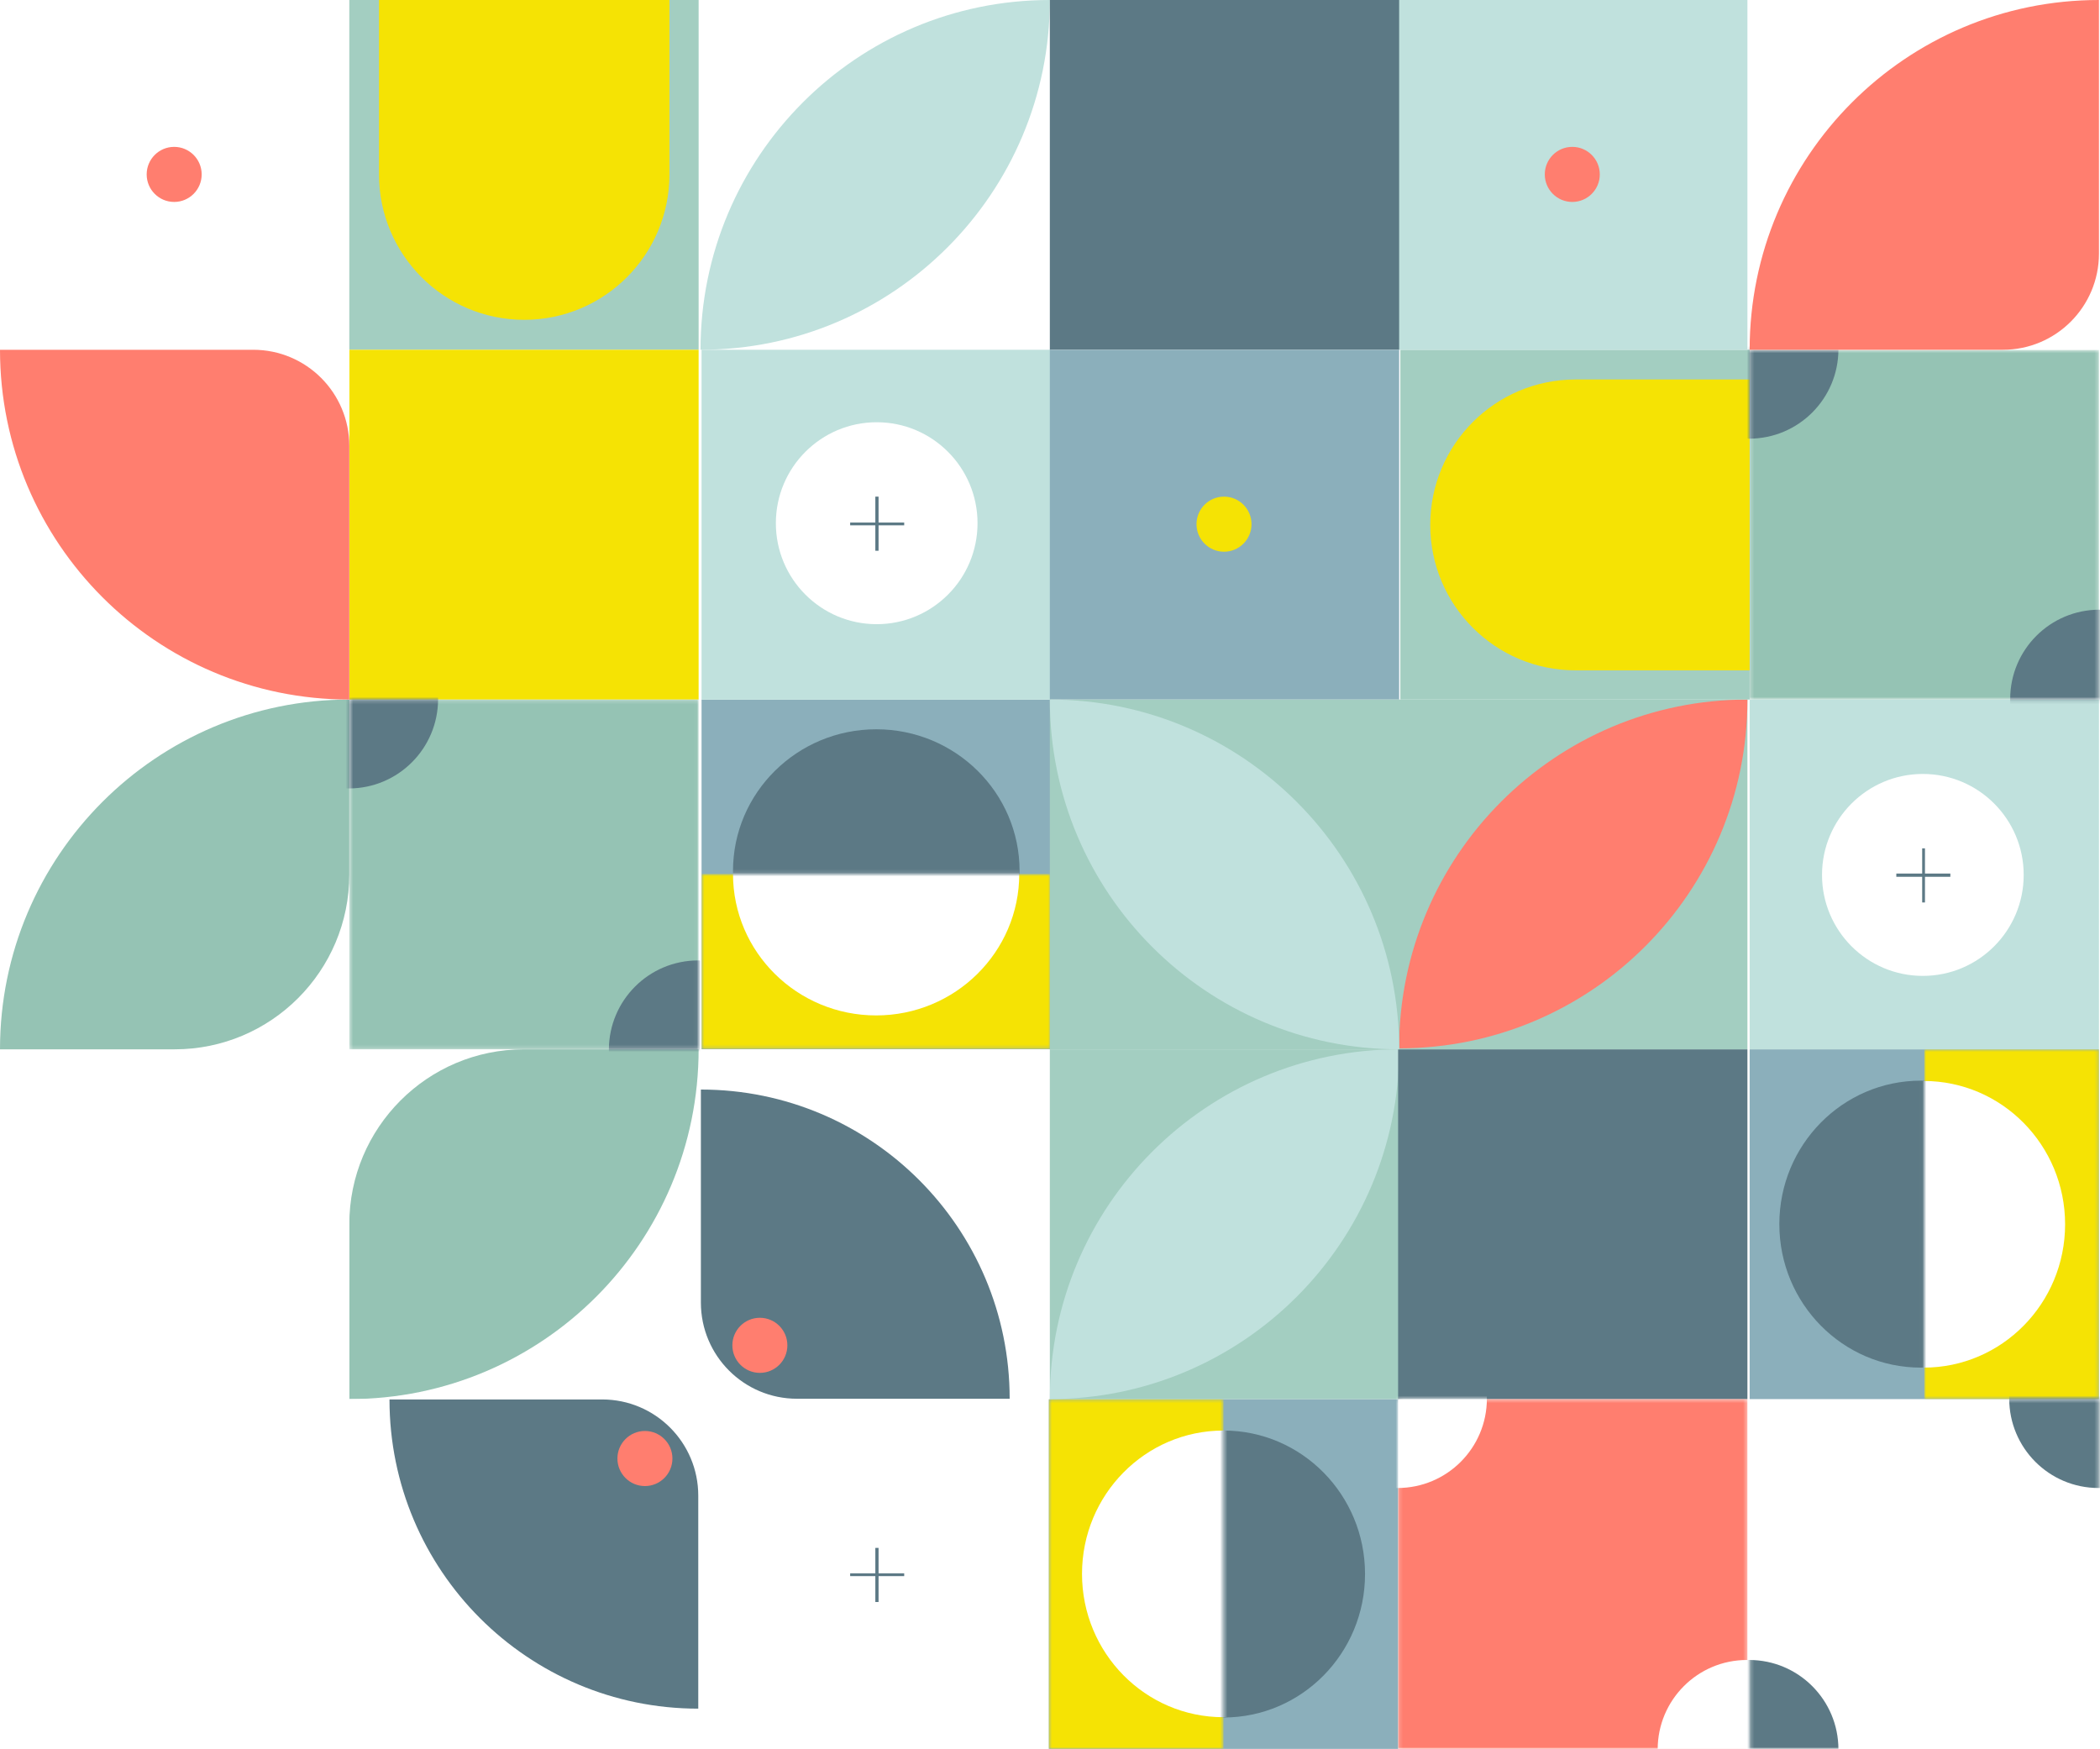 <svg xmlns="http://www.w3.org/2000/svg" width="562" height="468" fill="none" viewBox="0 0 562 468"><path fill="#8BAFBB" d="M281.232 187.2H187.75V280.8H281.232V187.2Z"/><path fill="#5C7985" d="M234.512 270.988C255.691 270.988 272.86 254.013 272.86 233.072C272.86 212.132 255.691 195.156 234.512 195.156C213.333 195.156 196.164 212.132 196.164 233.072C196.164 254.013 213.333 270.988 234.512 270.988Z"/><mask id="mask0_25_1168" width="95" height="48" x="187" y="233" maskUnits="userSpaceOnUse" style="mask-type:alpha"><path fill="#fff" d="M281.232 233.878H187.75V280.678H281.232V233.878Z"/></mask><g mask="url(#mask0_25_1168)"><path fill="#F5E304" d="M281.232 233.878H187.75V280.678H281.232V233.878Z"/><path fill="#fff" d="M234.469 271.727C255.624 271.727 272.774 254.768 272.774 233.848C272.774 212.929 255.624 195.97 234.469 195.97C213.313 195.97 196.164 212.929 196.164 233.848C196.164 254.768 213.313 271.727 234.469 271.727Z"/></g><path fill="#8BAFBB" d="M374.162 468V374.4H280.68V468H374.162Z"/><path fill="#5C7985" d="M289.573 421.208C289.573 442.414 306.527 459.605 327.442 459.605C348.356 459.605 365.31 442.414 365.31 421.208C365.31 400.002 348.356 382.812 327.442 382.812C306.527 382.812 289.573 400.002 289.573 421.208Z"/><mask id="mask1_25_1168" width="48" height="94" x="280" y="374" maskUnits="userSpaceOnUse" style="mask-type:alpha"><path fill="#fff" d="M327.421 468V374.4H280.68V468H327.421Z"/></mask><g mask="url(#mask1_25_1168)"><path fill="#F5E304" d="M327.421 468V374.4H280.68V468H327.421Z"/><path fill="#fff" d="M289.568 421.17C289.568 442.352 306.505 459.524 327.398 459.524C348.292 459.524 365.229 442.352 365.229 421.17C365.229 399.989 348.292 382.817 327.398 382.817C306.505 382.817 289.568 399.989 289.568 421.17Z"/></g><path fill="#8BAFBB" d="M468.239 280.8V374.4H561.721V280.8H468.239Z"/><path fill="#5C7985" d="M551.921 327.579C551.921 306.374 534.967 289.183 514.053 289.183C493.139 289.183 476.185 306.374 476.185 327.579C476.185 348.785 493.139 365.976 514.053 365.976C534.967 365.976 551.921 348.785 551.921 327.579Z"/><mask id="mask2_25_1168" width="48" height="95" x="514" y="280" maskUnits="userSpaceOnUse" style="mask-type:alpha"><path fill="#fff" d="M514.98 280.8V374.4H561.721V280.8H514.98Z"/></mask><g mask="url(#mask2_25_1168)"><path fill="#F5E304" d="M514.98 280.8V374.4H561.721V280.8H514.98Z"/><path fill="#fff" d="M552.659 327.623C552.659 306.441 535.721 289.27 514.828 289.27C493.935 289.27 476.997 306.441 476.997 327.623C476.997 348.805 493.935 365.976 514.828 365.976C535.721 365.976 552.659 348.805 552.659 327.623Z"/></g><path fill="#fff" d="M187.474 280.8H280.956V374.4H187.474V280.8Z"/><path fill="#5C7985" d="M187.57 291.564V348.564C187.57 362.78 199.079 374.304 213.277 374.304H270.206C270.206 328.608 233.208 291.564 187.57 291.564Z"/><path fill="#FF7E6F" d="M203.356 367.38C199.291 367.38 195.996 364.081 195.996 360.011C195.996 355.941 199.291 352.642 203.356 352.642C207.42 352.642 210.715 355.941 210.715 360.011C210.715 364.081 207.42 367.38 203.356 367.38Z"/><g filter="url(#filter0_d_25_1168)"><path fill="#fff" d="M234.62 394.568C249.524 394.568 261.606 406.665 261.606 421.588C261.606 436.511 249.524 448.608 234.62 448.608C219.716 448.608 207.635 436.511 207.635 421.588C207.635 406.665 219.716 394.568 234.62 394.568Z"/></g><path fill="#5C7985" d="M235.12 421.771H241.98V421.022H235.12V414.219H234.255V421.022H227.519V421.771H234.255V428.698H235.12V421.771Z"/><path fill="#95C3B4" d="M93.482 374.4V327.6C93.482 301.753 114.409 280.8 140.223 280.8H186.964C186.964 332.494 145.111 374.4 93.482 374.4Z"/><path fill="#A3CEC1" d="M374.438 374.4H280.956V280.8H374.438V374.4Z"/><path fill="#C0E1DD" d="M280.956 374.4C280.956 322.706 322.809 280.8 374.438 280.8C374.438 332.494 332.585 374.4 280.956 374.4Z"/><mask id="mask3_25_1168" width="94" height="94" x="468" y="374" maskUnits="userSpaceOnUse" style="mask-type:alpha"><path fill="#fff" d="M561.721 468H468.239V374.4H561.721V468Z"/></mask><g mask="url(#mask3_25_1168)"><path fill="#5C7985" d="M561.592 350.354C574.784 350.354 585.479 361.062 585.479 374.271C585.479 387.48 574.784 398.188 561.592 398.188C548.399 398.188 537.705 387.48 537.705 374.271C537.705 361.062 548.399 350.354 561.592 350.354Z"/><path fill="#5C7985" d="M468.11 444.212C481.302 444.212 491.997 454.92 491.997 468.129C491.997 481.338 481.302 492.047 468.11 492.047C454.917 492.047 444.223 481.338 444.223 468.129C444.223 454.92 454.917 444.212 468.11 444.212Z"/></g><path fill="#fff" d="M93.482 280.8L0 280.8L0 374.4H93.482L93.482 280.8Z"/><path fill="#C0E1DD" d="M468.239 280.8V187.2L561.721 187.2V280.8H468.239Z"/><path fill="#fff" d="M541.578 234.129C541.578 249.052 529.496 261.149 514.592 261.149C499.688 261.149 487.606 249.052 487.606 234.129C487.606 219.207 499.688 207.109 514.592 207.109C529.496 207.109 541.578 219.207 541.578 234.129Z"/><path fill="#5C7985" d="M514.41 234.63V241.498H515.158V234.63H521.952V233.764H515.158V227.019H514.41V233.764H507.491V234.63H514.41Z"/><path fill="#5C7985" d="M374.162 374.4V280.8H467.644V374.4H374.162Z"/><path fill="#A3CEC1" d="M374.162 280.8V187.2L467.644 187.2V280.8H374.162Z"/><path fill="#FF7E6F" d="M374.42 280.541C425.907 280.541 467.644 238.751 467.644 187.2V187.2C416.158 187.2 374.42 228.99 374.42 280.541Z"/><path fill="#A3CEC1" d="M468.239 187.2V93.6L374.757 93.6V187.2H468.239Z"/><path fill="#F5E304" d="M468.239 101.556V179.384H421.627C400.162 179.384 382.762 161.961 382.762 140.47C382.762 118.978 400.162 101.556 421.627 101.556L468.239 101.556Z"/><path fill="#C0E1DD" d="M374.162 93.6V0L467.644 0V93.6L374.162 93.6Z"/><path fill="#FF7E6F" d="M428.134 46.671C428.134 50.741 424.838 54.04 420.774 54.04C416.709 54.04 413.414 50.741 413.414 46.671C413.414 42.601 416.709 39.302 420.774 39.302C424.838 39.302 428.134 42.601 428.134 46.671Z"/><path fill="#C0E1DD" d="M280.956 0C280.956 51.694 239.103 93.6 187.474 93.6C187.474 41.906 229.327 0 280.956 0Z"/><mask id="mask4_25_1168" width="94" height="95" x="468" y="93" maskUnits="userSpaceOnUse" style="mask-type:alpha"><path fill="#fff" d="M468.239 187.2V93.6L561.721 93.6V187.2H468.239Z"/></mask><g mask="url(#mask4_25_1168)"><path fill="#95C3B4" d="M468.239 187.2V93.6L561.721 93.6V187.2H468.239Z"/><path fill="#5C7985" d="M585.737 187.071C585.737 200.28 575.042 210.988 561.85 210.988C548.657 210.988 537.963 200.28 537.963 187.071C537.963 173.862 548.657 163.154 561.85 163.154C575.042 163.154 585.737 173.862 585.737 187.071Z"/><path fill="#5C7985" d="M491.997 93.471C491.997 106.68 481.302 117.388 468.11 117.388C454.917 117.388 444.223 106.68 444.223 93.471C444.223 80.262 454.917 69.554 468.11 69.554C481.302 69.554 491.997 80.262 491.997 93.471Z"/></g><path fill="#fff" d="M561.721 93.6V1.52588e-05L468.239 1.52588e-05V93.6L561.721 93.6Z"/><path fill="#FF7E6F" d="M561.721 67.86V1.52588e-05C510.092 1.52588e-05 468.239 41.906 468.239 93.6L536.013 93.6C550.211 93.6 561.721 82.076 561.721 67.86Z"/><path fill="#fff" d="M93.482 374.4V468H186.964V374.4H93.482Z"/><path fill="#5C7985" d="M104.233 374.496H161.161C175.359 374.496 186.869 386.02 186.869 400.236V457.236C141.23 457.236 104.233 420.192 104.233 374.496Z"/><path fill="#FF7E6F" d="M179.953 390.302C179.953 386.232 176.658 382.933 172.593 382.933C168.529 382.933 165.234 386.232 165.234 390.302C165.234 394.371 168.529 397.671 172.593 397.671C176.658 397.671 179.953 394.371 179.953 390.302Z"/><path fill="#C0E1DD" d="M281.232 93.6H187.75V187.2H281.232V93.6Z"/><path fill="#fff" d="M234.621 167.032C249.524 167.032 261.606 154.935 261.606 140.012C261.606 125.09 249.524 112.992 234.621 112.992C219.717 112.992 207.635 125.09 207.635 140.012C207.635 154.935 219.717 167.032 234.621 167.032Z"/><path fill="#5C7985" d="M235.12 139.829H241.98V140.578H235.12V147.381H234.255V140.578H227.519V139.829H234.255V132.902H235.12V139.829Z"/><path fill="#5C7985" d="M374.438 0H280.956V93.6H374.438V0Z"/><path fill="#A3CEC1" d="M186.964 0H93.482V93.6H186.964V0Z"/><path fill="#F5E304" d="M101.428 0H179.158V46.671C179.158 68.162 161.757 85.585 140.293 85.585C118.828 85.585 101.428 68.162 101.428 46.671V0Z"/><path fill="#FF7E6F" d="M46.612 54.04C50.677 54.04 53.972 50.741 53.972 46.671C53.972 42.601 50.677 39.302 46.612 39.302C42.547 39.302 39.252 42.601 39.252 46.671C39.252 50.741 42.547 54.04 46.612 54.04Z"/><path fill="#8BAFBB" d="M374.438 93.6H280.956V187.2H374.438V93.6Z"/><path fill="#F5E304" d="M327.568 147.64C331.633 147.64 334.928 144.341 334.928 140.271C334.928 136.201 331.633 132.902 327.568 132.902C323.503 132.902 320.208 136.201 320.208 140.271C320.208 144.341 323.503 147.64 327.568 147.64Z"/><path fill="#95C3B4" d="M0 280.8H46.741C72.555 280.8 93.482 259.847 93.482 234L93.482 187.2C41.853 187.2 0 229.106 0 280.8Z"/><path fill="#F5E304" d="M186.964 93.6H93.482V187.2H186.964V93.6Z"/><path fill="#A3CEC1" d="M374.438 187.2H280.956V280.8H374.438V187.2Z"/><path fill="#C0E1DD" d="M280.956 187.2C280.956 238.894 322.809 280.8 374.438 280.8C374.438 229.106 332.585 187.2 280.956 187.2Z"/><mask id="mask5_25_1168" width="94" height="94" x="93" y="187" maskUnits="userSpaceOnUse" style="mask-type:alpha"><path fill="#fff" d="M186.964 187.2H93.482V280.8H186.964V187.2Z"/></mask><g mask="url(#mask5_25_1168)"><path fill="#95C3B4" d="M186.964 187.2H93.482V280.8H186.964V187.2Z"/><path fill="#5C7985" d="M186.835 304.846C200.028 304.846 210.722 294.138 210.722 280.929C210.722 267.72 200.028 257.012 186.835 257.012C173.643 257.012 162.948 267.72 162.948 280.929C162.948 294.138 173.643 304.846 186.835 304.846Z"/><path fill="#5C7985" d="M93.353 210.988C106.545 210.988 117.24 200.28 117.24 187.071C117.24 173.862 106.545 163.154 93.353 163.154C80.161 163.154 69.466 173.862 69.466 187.071C69.466 200.28 80.161 210.988 93.353 210.988Z"/></g><mask id="mask6_25_1168" width="94" height="94" x="374" y="374" maskUnits="userSpaceOnUse" style="mask-type:alpha"><path fill="#fff" d="M467.644 374.4H374.162V468H467.644V374.4Z"/></mask><g mask="url(#mask6_25_1168)"><path fill="#FF7E6F" d="M467.644 374.4H374.162V468H467.644V374.4Z"/><path fill="#fff" d="M467.515 492.046C480.707 492.046 491.402 481.338 491.402 468.129C491.402 454.92 480.707 444.212 467.515 444.212C454.323 444.212 443.628 454.92 443.628 468.129C443.628 481.338 454.323 492.046 467.515 492.046Z"/><path fill="#fff" d="M374.033 398.188C387.225 398.188 397.92 387.48 397.92 374.271C397.92 361.062 387.225 350.354 374.033 350.354C360.841 350.354 350.146 361.062 350.146 374.271C350.146 387.48 360.841 398.188 374.033 398.188Z"/></g><path fill="#fff" d="M93.482 93.6V187.2H0V93.6H93.482Z"/><path fill="#FF7E6F" d="M93.482 119.34V187.2C41.853 187.2 0 145.294 0 93.6H67.775C81.972 93.6 93.482 105.124 93.482 119.34Z"/><defs><filter id="filter0_d_25_1168" width="61.972" height="62.04" x="203.635" y="394.568" color-interpolation-filters="sRGB" filterUnits="userSpaceOnUse"><feFlood flood-opacity="0" result="BackgroundImageFix"/><feColorMatrix in="SourceAlpha" result="hardAlpha" type="matrix" values="0 0 0 0 0 0 0 0 0 0 0 0 0 0 0 0 0 0 127 0"/><feOffset dy="4"/><feGaussianBlur stdDeviation="2"/><feComposite in2="hardAlpha" operator="out"/><feColorMatrix type="matrix" values="0 0 0 0 0 0 0 0 0 0 0 0 0 0 0 0 0 0 0.25 0"/><feBlend in2="BackgroundImageFix" mode="normal" result="effect1_dropShadow_25_1168"/><feBlend in="SourceGraphic" in2="effect1_dropShadow_25_1168" mode="normal" result="shape"/></filter></defs></svg>